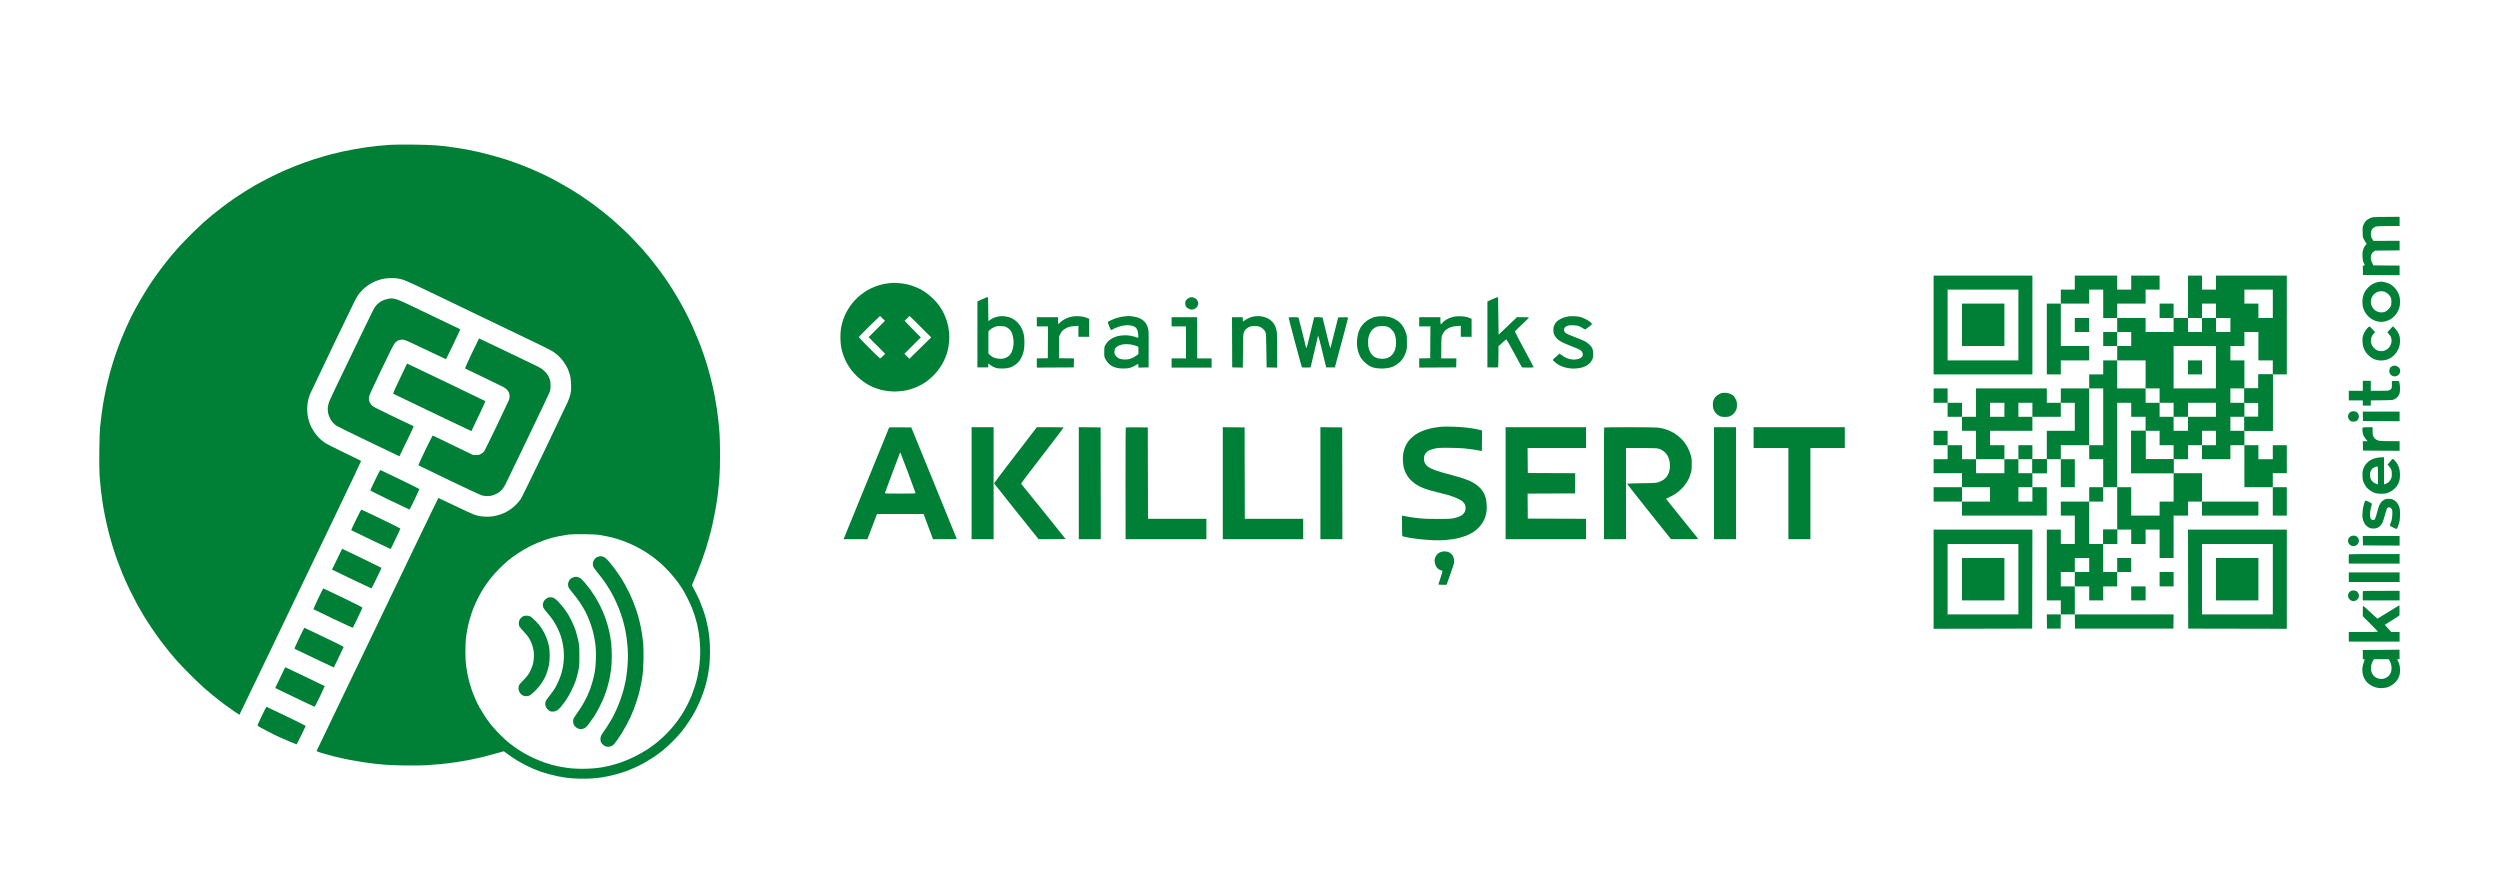 <svg version="1.2" xmlns="http://www.w3.org/2000/svg" viewBox="0 0 6250 2216" width="6250" height="2216">
	<title>sonn</title>
	<style>
		.s0 { fill: #008037 } 
	</style>
	<g id="Background">
		<path id="Path 0" class="s0" d="m654.2 1790.3c-10.4 21.7-11 23.3-9.4 24.7 1 0.8 10.5 6.1 21.2 11.7 10.7 5.6 25.1 12.8 32 15.9 6.9 3.1 19.4 8.5 27.7 12 8.4 3.5 15.5 6.4 15.8 6.4 0.3 0 5.5-10.2 11.6-22.7 6.1-12.6 11.1-23.1 11.2-23.5 0.1-0.4-21.7-11.4-48.6-24.3-26.8-12.9-49.1-23.5-49.6-23.5-0.4 0-5.8 10.5-11.9 23.3z"/>
		<path id="Path 1" class="s0" d="m707.1 1680.3c-3.2 6.7-8.8 18.4-12.5 26l-6.6 13.7c26.7 12.9 48.7 23.5 66 31.8 17.3 8.3 32 15.2 32.5 15.2 0.5 0 6.5-11.6 13.3-25.7 6.7-14.2 12.1-25.9 12-26-0.2-0.1-22.3-10.8-49.3-23.8-27-12.9-49.1-23.5-49.3-23.5-0.1 0-2.9 5.5-6.1 12.3z"/>
		<path id="Path 2" fill-rule="evenodd" class="s0" d="m5998.8 1624.2c0.1-0.1 0.2 5.2 0.2 23.8h-3c-1.6 0-3 0.3-3 0.7 0 0.5 0.6 1.7 1.4 2.8 0.8 1.1 2.4 4.9 3.6 8.5 1.5 4.5 2.1 9 2.1 14.5 0.1 4.4-0.5 10-1.1 12.5-0.7 2.5-2.4 6.7-3.8 9.5-1.4 2.7-4.8 7.3-7.6 10.1-2.8 2.8-7.8 6.4-11.1 8.1-3.3 1.7-7.4 3.3-9 3.8-1.6 0.4-5.5 1.1-8.5 1.5-3.1 0.5-8.7 0.4-13-0.1-4.8-0.6-10.1-2.2-14.5-4.3-3.9-1.8-9.4-5.5-12.4-8.2-3.5-3.3-6.4-7.2-8.7-11.9q-3.4-7-4.2-14c-0.5-3.8-0.5-9.7-0.1-13 0.4-3.3 1.9-8.9 3.3-12.5 1.4-3.6 2.6-6.8 2.6-7.3 0-0.4-1.1-0.7-5-0.7v-23l45.7-0.3c25.2-0.1 45.9-0.3 46-0.5zm-66.5 28c-1.5 2.4-3.4 7.2-4.1 10.8-0.8 3.9-1.1 8.5-0.7 11.5 0.3 2.7 1.5 6.8 2.7 9 1.1 2.2 3.3 5.2 4.7 6.8 1.5 1.5 4.9 3.7 7.7 4.9 3.3 1.4 7 2.1 11 2.1 4.3 0 7.4-0.7 11-2.5 2.7-1.4 6.5-4.3 8.3-6.4 1.8-2.1 4-6.2 4.8-8.9 1.2-3.6 1.5-6.9 1.1-12-0.4-4.9-1.5-8.8-3.6-13.3l-3.1-6.2h-37z"/>
		<path id="Path 3" class="s0" d="m748.4 1594.2c-6.5 13.7-12 25.6-12.1 26.4-0.2 0.8 1.5 2.2 4 3.3 2.3 1 24.5 11.6 49.2 23.5 24.8 11.8 45.1 21.5 45.1 21.3 0.1-0.1 5.6-11.6 12.3-25.5 6.7-13.8 12.2-25.6 12.3-26 0.1-0.5-21.8-11.3-48.8-24.2-26.9-12.8-49.2-23.5-49.5-23.6-0.3-0.1-5.9 11-12.5 24.8z"/>
		<path id="Path 4" class="s0" d="m5991 1517.7c-4.1 2.5-16.5 10.1-27.5 16.8l-20 12.3c-27.1-25.2-35.3-32.4-35.8-32.2-0.4 0.2-0.7 6.1-0.7 13.1v12.8c29.5 29.5 38 38.3 38 38.7 0 0.5-16.4 0.8-36.5 0.8h-36.5v24h127v-24h-21l-16-18c28.1-17.4 36.5-23 36.7-23.5 0.2-0.6 0.2-6.5 0.1-13.2l-0.3-12.2z"/>
		<path id="Path 5" class="s0" d="m5907.5 1477.7c-0.5 0.3-0.8 5.7-0.7 12l0.2 11.3h92v-24c-70.3 0-91 0.3-91.5 0.7z"/>
		<path id="Path 6" class="s0" d="m5876.3 1477.9c-1.8 1.2-4 3.4-4.8 5.1-0.8 1.7-1.5 4.5-1.5 6.2 0 1.8 0.9 4.8 2 6.5 1.1 1.8 3 4 4.2 4.8 1.3 0.8 3.9 1.8 5.8 2.1 2.4 0.5 4.7 0.1 7.4-1.2 2.1-1.1 4.7-3 5.6-4.4 0.9-1.4 2-3.8 2.2-5.4 0.3-1.6 0.2-4.3-0.3-6-0.4-1.7-2.2-4.4-3.9-6.1-2.5-2.4-4.2-3.1-8.3-3.3-3.9-0.2-6 0.2-8.5 1.7z"/>
		<path id="Path 7" class="s0" d="m795.2 1496.8c-6.7 14.1-11.9 26-11.5 26.3 0.5 0.4 22.6 11.1 49.3 23.8 26.7 12.8 48.8 22.9 49.2 22.4 0.4-0.4 5.8-11.6 12.2-24.8 6.3-13.2 11.6-24.6 11.8-25.2 0.2-0.8-18.6-10.4-48.5-24.8-26.8-12.9-49-23.5-49.5-23.5-0.4 0-6.2 11.6-13 25.8z"/>
		<path id="Path 8" class="s0" d="m5328 1483.5v17.5h36v-35h-36z"/>
		<path id="Path 9" class="s0" d="m5872 1443v12h127v-24h-127z"/>
		<path id="Path 10" class="s0" d="m5399 1448v18h35v-36h-35z"/>
		<path id="Path 11" class="s0" d="m5872.5 1385.7c-0.5 0.3-0.8 5.7-0.7 12l0.2 11.3h127v-23.9c-97.4-0.1-126 0.2-126.5 0.6z"/>
		<path id="Path 12" class="s0" d="m3606 1378.9c-1.9 0.4-5.3 1.6-7.4 2.7-2.2 1-5.2 3.5-6.8 5.4-1.6 1.9-3.6 5.7-4.4 8.5-1.2 4-1.3 6.2-0.4 11 0.6 3.3 2.2 7.9 3.5 10.2 1.5 2.5 4.3 5.3 6.8 6.8 2.3 1.3 4.9 2.5 5.7 2.5 0.8 0 2.1 0.4 2.7 0.8 1 0.5-0.1 4.9-4.2 17.2-3 9.1-5.5 16.8-5.5 17.2 0 0.5 4.6 0.8 10.3 0.8h10.2c13.7-38.4 18.1-51.6 18.6-54.3 0.6-2.9 0.5-6.6-0.1-9.7-0.6-2.8-1.6-6.2-2.4-7.8-0.8-1.5-2.7-3.9-4.3-5.3-1.5-1.5-4.1-3.4-5.8-4.2-1.7-0.8-5.3-1.8-8-2-2.8-0.3-6.6-0.2-8.5 0.2z"/>
		<path id="Path 13" class="s0" d="m842.6 1398.1l-12.6 25.9c10.5 5.2 32.4 15.8 55.5 26.8 23.1 11.1 42.5 20.2 43 20.2 0.5 0 6.5-11.4 13.2-25.5 6.8-14 12.2-25.7 12-25.9-0.1-0.3-20.9-10.5-46.2-22.7-25.3-12.1-47.4-22.7-49.1-23.5l-3.2-1.3z"/>
		<path id="Path 14" class="s0" d="m5907.2 1351.8l0.3 11.7 91.5 0.5v-24h-92.1z"/>
		<path id="Path 15" class="s0" d="m5876.3 1341c-1.8 1.1-4 3.3-4.8 5-0.8 1.7-1.5 4.3-1.5 6 0 1.7 0.7 4.3 1.5 6 0.8 1.7 3 4 4.7 5.2 2 1.2 4.9 2.1 7.3 2.1 2.2 0 5.4-0.8 7.2-1.9 1.8-1 4-3.2 4.9-4.9 1-1.7 1.7-4.6 1.7-6.5 0-1.9-0.7-4.8-1.7-6.5-0.9-1.7-3-3.8-4.6-4.8-1.7-0.9-4.9-1.7-7.3-1.7-2.4 0-5.5 0.8-7.5 2z"/>
		<path id="Path 16" fill-rule="evenodd" class="s0" d="m5470 1324h247v248l-246.5-0.5zm35 212h177v-176h-177z"/>
		<path id="Path 17" class="s0" d="m5540 1448v53h106v-106h-106z"/>
		<path id="Path 18" fill-rule="evenodd" class="s0" d="m4834 1324h247l-0.5 247.5-246.5 0.5zm35 212h177v-176h-177z"/>
		<path id="Path 19" class="s0" d="m4905 1448v53h106v-106h-106z"/>
		<path id="Path 20" class="s0" d="m889.9 1299.5c-6.8 14-12.2 25.7-11.9 25.9 0.3 0.3 22.5 11.1 49.5 24 27 13 49.1 23.5 49.2 23.3 0.1-0.1 5.6-11.4 12.2-25.2 6.7-13.8 12.1-25.5 12.1-26 0-0.5-21.7-11.5-48.2-24.2-26.6-12.8-48.8-23.3-49.4-23.3-0.6 0-6.7 11.5-13.5 25.5z"/>
		<path id="Path 21" class="s0" d="m5960.3 1249.5c-3.2 1.7-6.3 4.3-8.1 6.8-1.6 2.3-3.7 6-4.6 8.2-0.9 2.2-3.2 9.8-5 17-1.8 7.2-4 14.2-5 15.8-1.2 2.1-2.3 2.7-5.1 2.7-2.9 0-3.9-0.6-5.5-3.3-1.5-2.4-2-5-2-10.7 0-4.5 0.8-10.7 2.1-15.5 1.2-4.4 2.3-8.9 2.6-10 0.4-1.7-0.8-2.6-7.4-5.8-4.5-2.2-8.4-3.4-9-3-0.7 0.4-2.4 4.8-3.8 9.8-1.9 6.4-2.9 12.3-3.3 20.5-0.5 10.3-0.3 12.2 1.9 19 1.8 5.5 3.5 8.7 6.9 12.3 2.8 3 6.2 5.5 9 6.5 2.5 0.9 6.7 1.6 9.5 1.6 2.7 0 7-0.7 9.5-1.6 2.5-0.9 6-3.4 7.9-5.5 1.9-2.1 4.5-6.1 5.7-8.8 1.3-2.8 3.9-11.1 5.9-18.5 2-7.4 4.2-14.5 5-15.8 0.8-1.2 2.5-2.5 3.7-2.8 1.3-0.3 3.3-0.1 4.5 0.5 1.3 0.6 3 2.6 3.9 4.3 1.4 2.7 1.6 5.3 1.2 13.8-0.4 7.7-1.2 12.4-3.1 17.5-1.3 3.8-2.7 7.7-3.1 8.5-0.5 1.1 1.6 2.6 8.1 5.8 4.9 2.4 9.1 3.9 9.4 3.5 0.3-0.4 1.8-3.7 3.2-7.3 1.4-3.6 3-9.2 3.6-12.5 0.6-3.3 1.1-11.2 1.1-17.5 0.1-7.3-0.5-13.3-1.4-16.5-0.8-2.8-3-7.2-4.8-10-1.9-2.9-5.3-6.2-8.2-8-4.2-2.5-6.2-3.1-12.5-3.3-6.6-0.3-8.3 0-12.8 2.3z"/>
		<path id="Path 22" class="s0" d="m937.9 1199.8c-6.6 13.6-12.1 25.3-12.2 26-0.1 0.7 19.1 10.5 48.6 24.7 26.8 12.9 49 23.5 49.5 23.5 0.4-0.1 6.1-11.4 12.7-25.2 6.6-13.8 12-25.5 12-26 0-0.5-21.8-11.4-48.5-24.3-26.7-12.9-48.9-23.5-49.3-23.5-0.4 0-6.2 11.1-12.8 24.8z"/>
		<path id="Path 23" fill-rule="evenodd" class="s0" d="m5960 1143v68l2.3-0.6c1.2-0.3 4.2-1.8 6.6-3.2 3-1.8 5.4-4.5 7.5-8.2 2.8-5 3.1-6.3 3.1-14 0-7-0.4-9.3-2.4-13-1.3-2.5-3.6-5.8-8.1-10.5l6-7.3c3.3-3.9 6.4-7.2 7-7.2 0.6 0 3.1 2.4 5.6 5.2 2.6 2.9 5.7 7.3 6.9 9.8 1.3 2.5 3 7.2 3.9 10.5 0.9 3.3 1.6 10 1.6 15 0 6.2-0.6 11.1-2 15.7-1.3 4.5-3.6 9-6.8 13-2.7 3.6-7.3 8-10.7 10.3-3.3 2.2-8.7 4.9-12 6-4.5 1.5-8.6 2-16 1.9-7.2-0.1-11.5-0.7-15.5-2.1-3-1.1-8.2-3.7-11.4-5.9-3.3-2.1-7.4-5.7-9.2-7.9-1.8-2.2-4.7-7.2-6.5-11-2.8-6.1-3.3-8.3-3.7-17-0.4-7.5 0-11.5 1.2-16 1-3.3 3.2-8.2 4.9-10.9 1.8-2.7 5.2-6.7 7.7-8.8 2.5-2.2 7-5.1 10-6.5 3-1.4 8.6-3.2 12.5-3.9 3.9-0.6 9.4-1.3 17.5-1.4zm-28.9 28.3c-1.3 1.2-3.2 4-4.2 6.2-1.1 2.4-1.9 6.3-1.9 9.8 0 3.1 0.7 7.4 1.6 9.4 0.8 2.1 2.7 5.1 4.2 6.6 1.5 1.6 4.3 3.7 6.2 4.7 1.9 0.9 4.5 2 5.7 2.4l2.3 0.6c0-43.3-0.1-45-1.8-45-0.9 0.1-3.5 0.7-5.7 1.5-2.2 0.8-5.1 2.5-6.4 3.8z"/>
		<path id="Path 24" class="s0" d="m5906.3 1069.8c-0.3 0.9-0.4 4.6-0.1 8.2 0.3 3.6 1.5 8.5 2.6 11 1.2 2.5 3.9 6.6 6.2 9.3l4 4.7h-12l0.5 23.5 91.5 0.5v-24c-40.4 0-48.8-0.4-52-1.3-2.5-0.7-6-2.3-7.8-3.5-1.7-1.2-4.2-4.1-5.5-6.4-1.8-3.6-2.2-5.9-2.2-14v-9.8c-23.1 0-24.6 0.2-25.2 1.8z"/>
		<path id="Path 25" class="s0" d="m4384 1094v26h87v228h55v-228h86v-52h-228z"/>
		<path id="Path 26" class="s0" d="m4285 1208v140h55v-280h-55z"/>
		<path id="Path 27" class="s0" d="m4010.5 1068.7c-0.5 0.3-0.8 63.3-0.7 140l0.2 139.3h55v-228c60.6 0 75.9 0.4 79.3 1.1 2.8 0.6 7 2.1 9.2 3.2 2.2 1.1 6.2 4.1 8.9 6.6 2.9 2.7 6.1 7.1 7.7 10.6 1.6 3.3 3.4 9.2 4 13 0.6 3.8 0.9 10.2 0.6 14-0.3 3.8-1.3 9.2-2.1 12-0.8 2.7-3 7.2-4.8 9.9-1.8 2.7-5.5 6.5-8.3 8.5-2.7 1.9-8.1 4.7-12 6.1-6.9 2.4-7.7 2.5-43.3 3-19.9 0.3-36.3 0.9-36.5 1.4-0.1 0.5 24.6 31.8 54.8 69.7l55 68.8c67.5 0.2 68.9 0.1 67.4-1.6-0.9-1-14.8-18.2-30.9-38.3-16.2-20.1-33.8-42-39.2-48.8l-9.8-12.2c12.8-5.9 20.1-10.1 24.5-13 4.4-3 11.1-8.6 14.9-12.5 3.7-3.8 8.8-9.9 11.1-13.5 2.4-3.6 5.5-9.1 6.9-12.3 1.4-3.1 3.6-9.2 4.8-13.5 1.9-6.5 2.3-10 2.2-22.2-0.1-12.8-0.4-15.5-2.8-23.5-1.5-5-4.7-12.8-7.2-17.5-2.4-4.7-6.8-11.4-9.7-15-2.9-3.6-8.4-9.1-12.3-12.3-3.8-3.2-9.8-7.5-13.4-9.6-3.6-2.1-9.4-5-13-6.4-3.6-1.4-9.2-3.3-12.5-4.1-3.3-0.9-9.6-2.1-14-2.6-4.5-0.6-35-1-70.6-1-34.4 0-62.9 0.3-63.4 0.7z"/>
		<path id="Path 28" class="s0" d="m3764 1208v140h201v-51l-145.5-0.5-0.5-62.5 118.5-0.5 0.5-50.5-118.5-0.5-0.5-62.5h146v-52h-201z"/>
		<path id="Path 29" class="s0" d="m3301 1208v140h55l-0.5-279.5-54.5-0.5z"/>
		<path id="Path 30" class="s0" d="m3057 1208v140h201v-51h-146l-0.5-228.5-54.5-0.5z"/>
		<path id="Path 31" class="s0" d="m2814.5 1068.7c-0.5 0.3-0.8 63.3-0.7 140l0.2 139.3h202v-51h-146l-0.5-228.5c-42-0.4-54.5-0.2-55 0.2z"/>
		<path id="Path 32" class="s0" d="m2697 1208v140h55l-0.5-279.5-54.5-0.5z"/>
		<path id="Path 33" class="s0" d="m2568.1 1099.3c-13.2 17.1-37.3 48.5-53.5 69.7-16.3 21.2-29.5 39-29.4 39.5 0.2 0.6 25.3 32.2 55.8 70.3l55.5 69.2c52.3 0 67.5-0.2 67.5-0.5 0-0.3-24.6-31-54.6-68.2-30.1-37.3-55.3-68.5-56.1-69.3-1.2-1.3 5.6-10.5 52.2-70.7 29.4-38.1 53.5-69.8 53.5-70.3 0-0.6-11.8-1-33.5-1h-33.4z"/>
		<path id="Path 34" class="s0" d="m2429 1208v140h55v-280h-55z"/>
		<path id="Path 35" fill-rule="evenodd" class="s0" d="m2278.2 1068.5l56.4 138c31 75.9 56.6 138.8 56.9 139.8 0.5 1.6-1.4 1.7-59 1.7l-8.9-23.7c-4.9-13.1-10.2-27.3-14.6-39.3h-116.5l-24 63.1-59.5-0.1 1.9-4.8c1-2.6 17.1-41.8 35.6-87.2 18.5-45.4 43.2-105.7 54.7-134 11.6-28.3 21.3-52.1 21.5-52.8 0.4-1 6.5-1.2 55.5-0.7zm-47.4 114c-9.9 26.4-18.2 48.8-18.4 49.7-0.4 1.7 2 1.8 38.1 1.8 25 0 38.5-0.4 38.5-1 0-0.5-8.4-23.4-18.6-50.8-10.3-27.3-18.9-50.1-19.3-50.5-0.3-0.4-1 0-1.4 1-0.5 1-9 23.4-18.9 49.8z"/>
		<path id="Path 36" class="s0" d="m3605 1066.7c-3 0.3-10.4 1.2-16.5 2-6 0.8-15.9 3-22 5-6.1 1.9-13.7 4.9-17 6.6-3.3 1.6-8.5 4.7-11.5 6.7-3 2.1-7.9 6.2-10.9 9.1-3 3-6.8 7.6-8.6 10.4-1.8 2.7-4.4 7.7-5.8 11-1.4 3.3-3.3 9.8-4.3 14.5-1.3 6.5-1.5 11.2-1.1 20 0.3 6.3 1.3 14.2 2.2 17.5 0.8 3.3 3.3 9.6 5.4 14 2.3 4.7 6.4 10.7 9.8 14.4 3.2 3.5 8.5 8.3 11.8 10.6 3.3 2.4 9.2 5.8 13 7.8 3.8 1.9 11.7 5.1 17.5 7.1 5.8 1.9 18.2 5.3 27.5 7.5 9.3 2.2 21.6 5.4 27.2 7 5.7 1.7 14.2 4.8 19 6.9 4.9 2 11 5.3 13.8 7.3 3 2.2 5.9 5.3 7.2 8q2.3 4.4 2.3 9.9c0 3.8-0.7 6.8-2.2 9.9-1.3 2.4-3.9 5.6-5.8 7.2-1.9 1.6-6.7 4-10.5 5.3-3.8 1.3-10.4 3-14.5 3.7-5.4 1-16 1.4-37.5 1.3-20.4 0-35-0.6-45.5-1.7-8.5-0.9-20.7-2.6-27-3.7-6.3-1.1-12.5-2.2-13.8-2.5l-2.2-0.5c0 39.5 0.3 51.2 0.7 51.5 0.5 0.2 6.2 1.5 12.8 2.9 6.6 1.4 20.3 3.4 30.5 4.5 10.2 1.1 25.9 2.3 35 2.7 10.2 0.4 21.5 0.2 29.5-0.5 7.2-0.7 16.8-1.8 21.5-2.6 4.7-0.8 13-2.8 18.5-4.4 5.5-1.6 13.2-4.4 17-6.1 3.8-1.7 9.9-5.1 13.5-7.5 3.6-2.4 8.9-6.7 11.9-9.7 3-2.9 7.5-8.5 10-12.3 2.4-3.8 5.5-9.9 6.7-13.5 1.2-3.6 2.8-9.7 3.5-13.5 0.7-4.3 1-11.3 0.6-18-0.3-6.1-1.3-13.7-2.2-17-0.9-3.3-2.9-8.7-4.5-12-1.7-3.3-5.3-8.7-8.2-11.9-2.9-3.2-8-7.8-11.3-10.1-3.3-2.4-9.2-5.8-13-7.8-3.8-1.9-12.4-5.3-19-7.5-6.6-2.3-18.3-5.7-26-7.7-7.7-2-21-5.7-29.5-8.1-8.5-2.5-19.6-6.5-24.5-8.8-6.4-3.1-10.1-5.6-12.8-8.7-2.1-2.4-4.3-6.2-4.8-8.4-0.6-2.2-0.9-6.7-0.8-10.1 0.3-4.5 1.1-7.1 3.1-10.2 1.6-2.3 4.7-5.4 7-7 2.5-1.5 8.6-3.8 14.3-5.2 9.4-2.4 11.5-2.5 36.5-2.5 14.6 0.1 32.1 0.7 39 1.4 6.9 0.7 16.9 1.9 22.2 2.7 5.4 0.8 11.9 1.9 14.5 2.4 2.7 0.6 5.6 1.3 6.5 1.5 1.7 0.5 1.8-1.2 1.8-25.5v-26c-5.8-1.5-10.9-2.6-15-3.5-4.1-0.9-14.9-2.5-24-3.6-9.2-1.1-25.1-2.1-36-2.3-10.7-0.2-22-0.2-25 0.1z"/>
		<path id="Path 37" class="s0" d="m5907.2 1040.8l0.3 11.7 91.5 0.5v-24h-92.1z"/>
		<path id="Path 38" class="s0" d="m5876.3 1030c-1.8 1.1-4 3.3-4.8 5-0.8 1.7-1.5 4.5-1.5 6.3 0 1.7 0.9 4.7 2 6.5 1.1 1.7 3 3.9 4.2 4.7 1.3 0.9 4.3 1.6 6.8 1.7 2.5 0.1 6-0.6 7.7-1.5 1.8-1 4-3.2 4.9-5 0.9-1.7 1.7-4.8 1.7-6.7 0-1.9-0.7-4.8-1.7-6.5-0.9-1.7-3-3.8-4.6-4.8-1.7-0.9-4.9-1.7-7.3-1.7-2.4 0-5.5 0.8-7.5 2z"/>
		<path id="Path 39" class="s0" d="m4298 985.3c-3.6 1.8-7.8 4.9-9.7 7.2-1.8 2.2-4.1 6.3-5 9-1.1 3.5-1.4 7.2-1.1 12.5 0.3 5.4 1.2 8.9 3 12.5 1.5 2.8 4.1 6.4 6 8.2 1.8 1.8 5.5 4.2 8.3 5.5 3.9 1.7 6.8 2.2 13 2.2 5.9 0 9.2-0.5 12.5-2 2.5-1.1 6.2-3.6 8.3-5.5 2.1-1.9 5.1-5.9 6.5-8.9 2.1-4.5 2.6-7 2.6-13.5 0-7-0.4-8.9-3.2-14.7-1.9-4-4.5-7.8-6.5-9.3-1.7-1.3-5.6-3.4-8.5-4.5-3.5-1.3-7.6-2-12.5-2-6.2 0-8.2 0.5-13.7 3.3z"/>
		<path id="Path 40" class="s0" d="m5907 964.5v12.5h-35v24h35v13h20v-13c54.4-0.5 54.6-0.5 59.5-3.1 2.8-1.4 6.5-4.4 8.3-6.7 1.7-2.3 3.7-6.1 4.3-8.4 0.6-2.4 1-7.9 1-12.3-0.1-4.4-0.7-10.2-1.4-13l-1.3-5h-17.7c0.3 12.9-0.2 17-0.9 18.5-0.8 1.4-2.9 3.3-4.8 4.2-3 1.6-6.5 1.8-25.3 1.8h-21.7v-25h-20z"/>
		<path id="Path 41" class="s0" d="m5980 915.8c-1.9 0.9-4 2.6-4.8 3.7-0.7 1.1-1.5 4-1.8 6.5-0.4 3.3 0 5.4 1.4 8 1.1 1.9 3.5 4.3 5.3 5.3 1.9 0.9 5 1.7 6.9 1.7 1.9 0 5-0.9 6.8-2 1.7-1.1 4-3.2 4.9-4.7 1-1.6 1.7-4.7 1.8-7 0-2.7-0.7-5.2-2.1-7-1.1-1.5-3.6-3.6-5.5-4.5-1.9-1-4.8-1.8-6.4-1.8-1.6 0-4.6 0.8-6.5 1.8z"/>
		<path id="Path 42" class="s0" d="m1015.8 912.8c-0.9 2-8.9 18.8-17.8 37.2-8.8 18.4-15.7 33.8-15.3 34.1 0.4 0.3 14.3 7 30.8 14.9 16.5 7.9 60.4 28.9 97.5 46.7 37.1 17.8 67.5 32.2 67.5 32.1 0.1-0.2 8.1-17 17.8-37.3 9.8-20.3 17.4-37.3 17-37.7-0.5-0.3-44.5-21.6-97.8-47.2-53.3-25.6-97.3-46.6-97.6-46.6-0.3 0-1.3 1.7-2.1 3.8z"/>
		<path id="Path 43" class="s0" d="m1179.5 883.3c-9.7 20.4-17.3 37.5-16.8 37.9 0.4 0.3 23.1 11.3 50.3 24.2 45 21.5 49.9 24.1 54 28.4 2.5 2.6 5.1 6.5 5.7 8.7 0.7 2.2 1.3 6 1.3 8.5 0 2.5-0.6 6.3-1.4 8.5-0.8 2.2-14.5 31.2-30.5 64.5-16 33.3-30.2 62.1-31.5 64-1.2 1.9-4.7 4.8-7.7 6.5-4.7 2.6-6.4 3-12.9 2.9h-7.5c-77.5-37.6-100.3-48.6-100.8-48.7-0.4-0.1-8.7 16.5-18.6 36.8-9.8 20.3-17.5 37.3-17.2 37.7 0.3 0.4 34.8 17.1 76.6 37.2 41.8 20 78.7 37.2 82 38.1 3.5 1 9.4 1.7 14 1.7 5.6 0 10-0.6 14.5-2.2 3.6-1.2 9.4-4 12.9-6.3 3.5-2.3 8.1-6.2 10.1-8.7 2.1-2.5 5.9-8.8 8.5-14 2.6-5.2 27.5-56.7 55.3-114.5 27.8-57.7 51.8-108.4 53.5-112.5 2.7-6.6 3.1-8.7 3.1-17.5 0.1-7.2-0.4-11.5-1.8-15.5-1-3-3.1-7.7-4.6-10.5-1.6-2.7-5.8-7.8-9.4-11.2-5.3-5.1-9.2-7.6-20.3-12.9-7.6-3.6-42.7-20.5-78-37.5-35.4-17-64.5-30.9-64.7-30.9-0.2 0-8.3 16.8-18.1 37.3z"/>
		<path id="Path 44" class="s0" d="m5921.1 817.8c-1.3 0.9-4.4 4.4-6.8 7.7-2.8 3.8-5.2 8.6-6.5 13-1.7 5.6-2 8.8-1.6 16 0.3 5.7 1.3 11.2 2.7 15 1.2 3.3 3.9 8.5 6 11.5 2 3 6.4 7.7 9.7 10.3 3.2 2.6 8.4 5.7 11.4 6.8 3 1.2 8.2 2.5 11.5 2.9 3.3 0.4 8.9 0.3 12.5-0.2 3.6-0.5 9.2-2.2 12.5-3.8 3.3-1.5 8.2-4.8 10.9-7.2 2.7-2.4 6.7-7 8.8-10.3 2.2-3.3 4.8-8.9 5.9-12.5 1.3-4.3 2-9.4 2-15 0-6.3-0.5-10-2.2-14.5-1.2-3.3-3.4-7.8-5-10-1.5-2.2-4.4-5.8-6.6-7.9l-3.8-4-14.2 14.9c6.3 7.1 8.8 10.9 9.4 13.1 0.7 2.1 1.3 5.8 1.3 8.2 0 2.3-0.9 6.6-2 9.5-1.1 2.9-3.6 6.8-5.7 8.9-2.1 2-5.8 4.6-8.3 5.7-2.8 1.3-6.6 2.1-10 2.1q-5.5 0-10.5-2.3c-2.8-1.3-6.7-4.3-8.8-6.8-2.1-2.4-4.5-6.6-5.4-9.4-1-3.2-1.4-6.8-1.1-10 0.3-2.7 1.5-6.8 2.6-9 1.1-2.2 3.4-5.3 5.1-7l3-3c-10.4-11.3-13.6-14.5-13.9-14.5-0.3 0.1-1.6 0.9-2.9 1.8z"/>
		<path id="Path 45" class="s0" d="m5187 812.5v17.5h36v-35h-36z"/>
		<path id="Path 46" class="s0" d="m3221.6 793.8c-0.2 0.4 7 28.4 16 62.2 9.1 33.8 16.8 61.8 17.2 62.3 0.4 0.4 5.4 0.6 11.2 0.5l10.5-0.3c13.5-57.3 17.7-75.1 18-76.5 0.4-1.5 0.9-2.1 1.4-1.5 0.5 0.6 3.9 13.6 7.7 29 3.7 15.4 7.9 32.7 9.3 38.5l2.6 10.5h21.7c25.4-93.8 32.7-122 32.8-123.2 0-2.3-0.1-2.3-12.2-2l-12.3 0.2c-14 56.6-18.4 73.9-18.9 75l-0.8 2c-1.4-3.1-5.6-20.2-10.4-40-4.7-19.8-8.8-36.3-9-36.7-0.2-0.5-5-0.8-10.6-0.8h-10.3c-6 24.4-10.2 41.7-13.1 54.3-3 12.5-5.8 22.7-6.4 22.7-0.6 0-1-0.7-1-1.5 0-0.8-4.1-17.4-9-36.7-5-19.4-9.3-36.1-9.5-37-0.4-1.6-1.9-1.8-12.5-1.8-6.5 0-12.1 0.3-12.4 0.8z"/>
		<path id="Path 47" class="s0" d="m2929 804.5v11.5h36v80h-36v23h100v-23h-36v-103h-64z"/>
		<path id="Path 48" class="s0" d="m3921.5 790.9c-2.8 0.5-7.3 1.5-10 2.3-2.8 0.9-7 2.5-9.5 3.8-2.5 1.2-6.4 3.8-8.8 5.6-2.6 2.1-5.2 5.6-6.9 9.2-2.3 4.6-2.8 7.1-2.8 13.2 0 6.1 0.5 8.6 2.7 13 1.4 3 4.6 7.3 7 9.5 2.5 2.2 7.6 5.7 11.4 7.7 3.8 2 12.7 5.9 19.9 8.6 7.2 2.8 15.7 6.2 19 7.7 3.3 1.5 7.1 3.6 8.5 4.7 1.4 1.1 3 2.9 3.7 4.1 0.7 1.2 1.2 3.9 1.3 6 0 2.7-0.7 4.5-2.7 6.6-1.6 1.6-5.1 3.5-8.3 4.5-3 0.9-8 1.6-11 1.6-3 0-8.1-0.7-11.2-1.5-3.2-0.8-7.7-2.5-10-3.6-2.4-1.2-6.7-3.9-9.5-6l-5.3-3.9c-13.2 11.2-17 15.1-17 15.8 0 0.6 2.6 3.3 5.8 5.8 3.1 2.6 7.7 5.8 10.2 7.2 2.5 1.5 7.4 3.6 11 4.8 3.6 1.2 10.6 2.7 15.5 3.3 6.2 0.7 11.8 0.8 18 0.1 4.9-0.6 11.3-1.8 14-2.6 2.8-0.9 7.3-2.9 10-4.4 2.8-1.5 6.9-5 9.3-7.6 2.3-2.7 4.9-6.9 5.7-9.4 0.9-2.5 1.5-7.9 1.5-12 0-4.4-0.7-9.6-1.7-12.5-1.1-3.5-3.4-6.7-7.2-10.5-3.1-3.1-8.3-7-11.6-8.7-3.3-1.8-13.9-6.2-23.5-9.8-9.6-3.6-19.4-7.7-21.8-9-2.3-1.4-4.9-3.5-5.7-4.7-0.8-1.3-1.5-3.6-1.5-5.3-0.1-1.6 0.8-4.2 2-5.7 1.3-1.8 3.9-3.4 7.3-4.4 3.9-1.3 7.6-1.6 14.7-1.2 7.6 0.4 10.7 1 15.5 3.2 3.3 1.5 7.5 3.8 9.3 5.2 1.7 1.3 3.8 2.2 4.5 2 0.6-0.2 4.7-3.1 9-6.5 4.2-3.3 7.7-6.6 7.7-7.1 0-0.5-1.7-2.6-3.7-4.5-2.1-1.9-7.4-5.3-11.8-7.5-4.4-2.2-10.5-4.7-13.5-5.5-3-0.8-9.8-1.7-15-1.9-5.2-0.3-11.7-0.1-14.5 0.3z"/>
		<path id="Path 49" class="s0" d="m3636.5 791.4c-3.8 0.8-9.5 2.4-12.5 3.6-3 1.2-7.9 3.8-10.9 5.8-3 2.1-6.5 5.2-7.8 7-1.3 1.7-2.7 3-3.3 2.7-0.6-0.3-1-4.3-1-9v-8.5h-53v23h28l-0.5 79.5-27.5 0.5v23l92.5-0.5 0.5-22.5h-38c0-38 0.5-51.1 1-53.7 0.6-2.7 2.5-7.2 4.3-10.2 2-3.4 5.1-6.7 8.2-8.8 2.8-1.9 7.5-4.3 10.5-5.4 3.3-1.3 9.4-2.4 15.3-2.7l9.7-0.7v27.5h27v-45c-5.8-2.5-9.8-3.9-12.5-4.6-2.7-0.7-9.1-1.6-14-1.8-5.6-0.3-11.7 0-16 0.8z"/>
		<path id="Path 50" fill-rule="evenodd" class="s0" d="m3459.5 790.7c4.9 0.3 11.5 1.1 14.5 1.9 3 0.8 8.9 3.1 13 5.1 4.7 2.3 9.6 5.8 13.1 9.3 3 3 7.2 8.4 9.1 12 2 3.6 4.7 9.9 6 14 2 6.6 2.3 9.5 2.2 23.5 0 14.6-0.2 16.7-2.7 24-1.4 4.4-4.3 10.7-6.5 14-2.1 3.3-5.6 7.8-7.8 9.9-2.1 2.1-6.6 5.6-9.9 7.8-3.3 2.1-8.7 4.7-12 5.8-3.3 1.1-10.1 2.4-15 2.9-5.6 0.6-12.2 0.6-17.5 0-4.7-0.5-10.3-1.4-12.5-2-2.2-0.6-6.7-2.5-10-4.2-3.3-1.8-9.2-6.3-13.1-10.2-5.1-5.1-8-9.1-10.7-14.5-2-4.1-4.3-10.4-5.1-14-0.8-3.6-1.7-9.9-2.1-14-0.3-4.1-0.1-11.3 0.5-16 0.6-4.7 2-11.4 3.1-15 1.1-3.6 3.5-9 5.2-12 1.7-3 5.9-8.2 9.2-11.5 3.5-3.5 8.9-7.5 13-9.6 3.8-2 8.6-4.2 10.5-4.8 1.9-0.6 6.4-1.5 10-2 3.6-0.5 10.6-0.7 15.5-0.4zm-28 32.7c-2.3 2.3-5.3 6.6-6.7 9.6-1.4 3-3.2 8.4-3.9 12-0.7 3.8-1 10-0.7 15 0.3 4.7 1.4 11 2.5 14 1.1 3 3.4 7.6 5.1 10.2 1.8 2.7 5.1 6 7.5 7.5 2.3 1.4 6.5 3.2 9.2 4 2.8 0.7 7.7 1.3 11 1.3 3.3 0 8.3-0.6 11-1.4 2.8-0.8 6.9-2.9 9.3-4.5 2.3-1.7 5.5-5 7-7.4 1.6-2.3 3.7-6.2 4.6-8.7 0.9-2.5 2-7.9 2.4-12 0.5-4.1 0.5-10.7 0-14.5-0.4-3.9-1.7-9.7-3-13-1.6-4.3-3.8-7.6-7.7-11.6-3.9-3.8-7.1-6.1-10.6-7.2-3.2-1.1-8-1.7-13.5-1.7-6.2 0.1-10 0.7-14 2.2-3.1 1.3-7.2 3.9-9.5 6.2z"/>
		<path id="Path 51" class="s0" d="m3134 791.2c-3 0.5-8.2 2.1-11.5 3.6-3.3 1.5-7.9 4.2-10.3 5.9-2.3 1.8-4.4 3-4.7 2.5-0.3-0.4-0.5-2.8-0.5-5.5v-4.7h-27l0.5 125.5 26.5 0.5c0.6-81.1 0.6-82.7 2.8-88.3 1.5-4 3.5-6.7 6.5-9.2 2.3-2 6.5-4.3 9.2-5.2 3.6-1.1 7.4-1.5 13.5-1.2 6.8 0.4 9.4 1 13 3.1 2.5 1.4 6 4.2 7.8 6.2 1.7 2 3.7 5.3 4.4 7.3 0.8 2.6 1.4 17.4 1.7 45.3l0.6 41.5 26.5 0.5c0-76.9-0.3-86.9-1.5-92.5-0.9-3.9-2.7-9.4-4-12.3-1.4-2.8-4.6-7.5-7.2-10.3-2.8-2.9-7.3-6.3-10.8-8-3.3-1.6-9.2-3.6-13-4.4-3.8-0.8-9.2-1.4-12-1.4-2.7 0.1-7.5 0.5-10.5 1.1z"/>
		<path id="Path 52" fill-rule="evenodd" class="s0" d="m2819.5 790.1c2.8 0 9.1 0.5 14 1.2 5.5 0.8 11.5 2.5 15.5 4.3 3.6 1.7 8.5 4.8 10.8 7 2.5 2.2 5.7 6.6 7.3 9.9 1.5 3.3 3.3 8.9 3.9 12.5 0.7 4.1 1 22.5 0.5 93.5l-25.5 0.5v-4.5c0-2.5-0.4-4.5-1-4.5-0.6 0-2.2 0.8-3.8 1.9-1.5 1-5 3-7.7 4.3-2.8 1.4-7.5 3.1-10.5 3.9-3 0.7-10 1.3-15.5 1.2-6 0-12.6-0.7-16.5-1.8-3.6-0.9-8.7-2.9-11.4-4.3-2.6-1.5-6.8-4.8-9.2-7.5-2.4-2.6-5.6-7.3-7.2-10.5-2.5-5.2-2.7-6.7-2.7-17.2 0-9.9 0.3-12.2 2.2-16.3 1.3-2.6 4.5-7.1 7.2-10 2.9-3.1 7.4-6.5 11.2-8.4 3.5-1.8 9.1-3.9 12.4-4.8 3.3-0.9 10.3-1.9 15.5-2.2 7-0.4 11.8-0.1 18 1.2 4.7 0.9 10.6 2.5 13.3 3.6 3.6 1.5 4.8 1.6 5.3 0.6 0.4-0.6 0.3-4.3-0.1-8.2-0.4-3.9-1.5-8.8-2.4-10.9-0.9-2.2-2.8-5-4.4-6.3-1.5-1.2-5.1-3-8-3.8-2.8-0.8-8.2-1.5-12-1.5-3.7 0-10 0.7-14 1.6-3.9 1-10.1 2.9-13.7 4.4-3.6 1.4-7.6 3.4-9 4.3-1.4 1-3.2 1.7-4 1.7-1 0-2.7-3.3-4.9-9.3-1.9-5-3.6-9.7-3.8-10.2-0.2-0.5 3.1-2.6 7.4-4.6 4.3-2 11-4.7 14.8-5.9 3.8-1.2 10.6-2.8 15-3.5 4.4-0.7 10.2-1.3 13-1.4zm-24.4 74.9c-2.4 1.4-5.3 3.6-6.3 5-1.1 1.4-2.2 4.5-2.5 7-0.3 2.5-0.3 5.7 0.1 7.2 0.3 1.6 2.1 4.5 3.8 6.5 1.8 2 5.1 4.4 7.3 5.4 2.2 1 6.9 2.2 10.5 2.5 3.9 0.4 9.1 0.2 13-0.5 3.6-0.7 9-2.6 12-4.2 3-1.6 7.2-4.2 9.2-5.9l3.8-3v-18c-5.4-2.3-9.6-3.7-12.8-4.5-3.1-0.9-9.5-1.8-14.2-2-4.9-0.3-10.8 0.1-14 0.8-3 0.7-7.5 2.4-9.9 3.7z"/>
		<path id="Path 53" class="s0" d="m2680.5 791.4c-3.8 0.7-9.5 2.4-12.5 3.6-3 1.3-7.8 3.8-10.5 5.5-2.8 1.7-6.2 4.6-7.8 6.3-1.5 1.8-3.1 3.2-3.7 3.2-0.6 0-1-3.5-1-8.5v-8.5h-53v23h28l-0.5 79.5-27.5 0.5v23l92.5-0.5 0.5-22.5-37.5-0.5v-54c5.8-12 7.7-14.4 11.8-17.4 2.8-2.1 7.9-4.8 11.2-6.1 3.8-1.4 9.6-2.4 15.8-2.8l9.7-0.7v27.5h27v-45c-6.6-2.9-10.9-4.2-13.8-4.9-2.8-0.6-8.9-1.3-13.4-1.6-4.9-0.3-11.2 0.1-15.3 0.9z"/>
		<path id="Path 54" class="s0" d="m966 748.1c-4.1 1.1-9.7 3.2-12.5 4.7-2.7 1.5-7.5 5.2-10.6 8.2-4.4 4.3-7 8.2-12.1 18.5-3.6 7.1-14.9 30.3-25.1 51.5-10.2 21.2-32.3 67.1-49.2 102-16.9 34.9-32 66.9-33.5 71-1.5 4.1-3.1 10.6-3.5 14.5-0.4 4.8-0.2 9.2 0.8 14 0.8 3.8 2.8 9.7 4.5 13 1.6 3.3 4.9 8.2 7.3 10.9 2.4 2.7 6.4 6.3 8.9 8 2.5 1.6 38.9 19.5 81 39.7l76.5 36.7c7.8-15.8 15.7-32.3 22.7-46.8 7-14.6 12.8-27.1 12.8-27.8 0-0.6-1.1-1.5-2.4-2-1.3-0.4-23.9-11-50.2-23.7-41.9-20.1-48.4-23.6-52.2-27.5-2.7-2.8-4.9-6.4-5.9-9.5-0.9-2.9-1.4-7.1-1.1-10 0.3-4 6.3-17.3 30.8-68.5 25.8-53.7 31.2-64.2 35-68.3 3.1-3.3 6-5.3 9.5-6.4 3.2-1 6.9-1.4 10.5-1.1 4.6 0.4 13.8 4.5 55.8 24.7 27.6 13.2 50.5 24.1 51 24.1 0.4 0 8.7-16.8 18.5-37.3 9.7-20.4 17.6-37.3 17.5-37.4-0.2 0-22.8-10.9-50.3-24.1-27.5-13.2-61.9-29.7-76.5-36.7-16.3-7.8-29.4-13.5-34-14.6-4.1-1.1-9.5-1.9-12-1.9-2.5 0.1-7.9 1-12 2.1z"/>
		<path id="Path 55" class="s0" d="m3730 748.4l-11.5 5.3v164.8c22.6 0.4 26.2 0.2 26.7-0.7 0.4-0.7 0.8-12.8 0.9-26.8l0.1-25.5c14.4-13.2 19-17.1 19.5-17.3 0.4-0.2 9 14.7 18.9 33 10 18.3 18.7 34.3 19.3 35.6 1.1 2.1 1.6 2.2 15.6 2.2 10.9 0 14.5-0.3 14.5-1.2 0-0.7-10.6-20.8-23.5-44.5-12.9-23.8-23.4-43.9-23.3-44.6 0.2-0.8 8.3-8.7 18-17.8 9.7-9 17.5-16.7 17.3-17.1-0.3-0.5-7.1-0.8-15.2-0.8l-14.8-0.1-46 43.8c-0.8-72.2-1.2-93.3-1.3-93.4-0.1-0.2-1-0.3-1.9-0.2-1 0-7 2.4-13.3 5.3z"/>
		<path id="Path 56" class="s0" d="m2971 745.3c-2 1.3-4.5 3.6-5.8 5.3-1.6 2.1-2.2 4.3-2.2 7.9 0.1 3.1 0.8 6.2 1.9 8 1 1.7 3.8 4 6.2 5.2 2.4 1.3 6.1 2.3 8.2 2.3 2 0 5.5-0.9 7.7-2 2.2-1.1 4.9-3.5 6-5.2 1-1.8 2.2-4.9 2.5-6.8 0.4-2.5 0-4.7-1.7-8-1.5-3-3.7-5.3-6.3-6.7-2.5-1.4-5.7-2.3-8.5-2.3-3 0-5.7 0.8-8 2.3z"/>
		<path id="Path 57" fill-rule="evenodd" class="s0" d="m2469.5 742.4c0.6 0.2 1.1 11.4 1.5 60.6l4.3-3.3c2.3-1.8 6.8-4.3 9.9-5.5 3.2-1.2 8.8-2.7 12.6-3.3 5-0.9 8.7-0.9 14.7 0 4.4 0.6 10 1.9 12.5 2.8 2.5 0.9 6.8 3.1 9.5 4.8 2.8 1.8 6.8 5 8.9 7.1 2.2 2.1 5.7 6.6 7.8 9.9 2.1 3.3 4.7 8.7 5.8 12 1.1 3.3 2.5 8.5 3 11.5 0.6 3 1.1 10.9 1.1 17.5 0 7.4-0.6 15.1-1.6 20-0.9 4.4-3.1 11.1-4.9 15-1.8 3.9-5.1 9.3-7.2 12-2.2 2.8-6.7 6.8-10 9-3.2 2.1-8 4.7-10.6 5.7-2.7 1-8.5 2.2-13 2.7-4.6 0.5-11.9 0.6-16.3 0.1-5.9-0.5-9.7-1.6-14.5-4-3.6-1.7-7.7-4.4-12-8.5l-0.5 10h-27v-164.9l12.5-5.7c6.9-3.1 12.9-5.6 13.5-5.5zm9.5 78.8c-0.8 0.7-3 2.6-4.8 4.2l-3.2 3.1v55.5c5.8 5.5 9.3 8 11.5 9 2.2 1.1 6.5 2.4 9.5 3 3 0.6 7.5 1 10 1 2.5 0 6.8-0.6 9.5-1.4 2.8-0.8 7-2.9 9.4-4.8 2.7-2 5.5-5.5 7.3-8.8 1.5-3 3.5-8.6 4.3-12.5 0.8-3.8 1.5-10 1.5-13.7 0-3.8-0.7-9.9-1.5-13.8-0.8-3.8-2.4-8.8-3.5-11-1.1-2.2-3.3-5.5-4.9-7.2-1.6-1.8-5-4.4-7.7-5.8-4-2.1-6.6-2.5-14.4-2.8-8.3-0.2-10.2 0.1-15.5 2.3-3.3 1.4-6.7 3.1-7.5 3.7z"/>
		<path id="Path 58" fill-rule="evenodd" class="s0" d="m2235 707.1c2.5-0.1 9.2 0.4 15 0.9 5.8 0.6 14.6 2 19.5 3.2 4.9 1.2 12.8 3.7 17.5 5.6 4.7 1.9 10.8 4.5 13.5 5.9 2.8 1.4 9.3 5.5 14.5 9.1 5.2 3.6 13.4 10.4 18.1 15.2 4.7 4.7 10.7 11.4 13.3 15 2.7 3.6 6.6 9.6 8.9 13.5 2.2 3.9 5.8 11 7.8 16 2.1 5 4.9 13.7 6.3 19.5 1.4 5.8 3 15.2 3.5 21 0.5 6.1 0.5 14.9 0 21-0.5 5.8-1.4 13-2 16-0.6 3-2 8.6-3.1 12.5-1.1 3.9-3.6 10.6-5.5 15-1.8 4.4-5.2 11.1-7.5 15-2.3 3.9-6.9 10.6-10.3 15-3.4 4.4-9.6 11.2-13.6 15-4.1 3.9-10.6 9.3-14.4 12-3.8 2.8-10.6 6.9-15 9.3-4.4 2.3-11.8 5.7-16.5 7.4-4.7 1.7-11.7 3.9-15.5 4.9-3.8 1-12.8 2.4-20 3-10 1-15.9 1-25.5 0.1-6.9-0.7-16.6-2.3-21.5-3.6-4.9-1.3-12.4-3.8-16.5-5.4-4.1-1.6-10.2-4.5-13.5-6.2-3.3-1.8-9.4-5.6-13.4-8.4-4.1-2.8-11.5-8.9-16.4-13.6-4.9-4.7-11.8-12.3-15.3-17-3.5-4.7-8.6-12.8-11.3-18-2.7-5.2-6.5-14.2-8.5-20-1.9-5.8-4.2-14.8-5-20-0.9-5.4-1.6-15.3-1.6-23 0-7.7 0.7-17.6 1.6-23 0.9-5.2 2.9-13.5 4.6-18.5 1.6-5 4.7-12.6 6.8-17 2.1-4.4 6.5-12 9.8-17 3.3-5 9.1-12.3 12.8-16.4 3.8-4.1 10.3-10.1 14.4-13.4 4.1-3.3 10-7.6 13-9.5 3-1.9 9.6-5.4 14.5-7.8 4.9-2.3 12.6-5.3 17-6.7 4.4-1.4 10.5-3 13.5-3.6 3-0.6 9.1-1.5 13.5-2 4.4-0.5 10-0.9 12.5-1zm-88 135.6c0 0.7 11.7 13 26 27.3 14.3 14.3 26.6 26 27.2 26 0.7 0 3.9-2.6 7.1-5.8l5.7-5.7-41.5-41.5 41-41c-9.3-9.3-12.2-12-12.5-12-0.3 0.1-12.3 11.7-26.7 25.8-14.4 14.1-26.2 26.3-26.3 26.9zm114.5-40.8c3.1 3.6 12.2 12.9 22.3 23.1l18.2 18.5-41 41 12.5 12.4 54.5-53.4c-41.5-41.5-53.7-53.5-54-53.5-0.3 0-3.3 2.7-6.5 6z"/>
		<path id="Path 59" fill-rule="evenodd" class="s0" d="m5952.5 704.1c1.6 0 6.1 0.6 10 1.5 3.9 0.8 9.2 2.7 11.9 4.2 2.7 1.5 6.9 4.5 9.4 6.7 2.5 2.2 6.3 6.7 8.4 10 2.2 3.3 4.8 8.9 5.9 12.5 1.4 4.4 2 9.3 2 15.5 0 6.2-0.6 11.1-2 15.5-1.1 3.6-3.7 9.2-5.9 12.5-2.1 3.3-6.1 8-8.8 10.4-2.7 2.4-7.6 5.7-10.9 7.2-3.3 1.6-9.1 3.4-13 4.1-5.5 0.9-8.5 0.8-14-0.2-3.9-0.7-9.7-2.7-13-4.4-3.3-1.6-8.7-5.7-12.1-9-3.8-3.9-7.2-8.5-9.2-12.6-1.7-3.6-3.5-8.5-4.1-11-0.6-2.5-1.1-8.1-1.1-12.5 0-4.4 0.7-10.5 1.5-13.5 0.8-3 2.7-8 4.2-11 1.6-3 5.5-8.2 8.8-11.5 3.8-3.9 8.4-7.3 12.5-9.2 3.6-1.8 8.7-3.6 11.5-4.1 2.7-0.5 6.4-1 8-1.1zm-17.8 31.7c-2.1 2.1-4.6 6-5.7 8.9-1.1 2.9-2 7.3-2 9.8 0 2.5 0.9 6.9 2 9.7 1.1 3 3.6 6.9 5.7 9 2.1 2 5.8 4.6 8.3 5.7 2.6 1.2 6.6 2.1 9.5 2.1 2.7 0 6.6-0.4 8.5-1 1.9-0.5 5.7-2.8 8.4-5.2 2.7-2.4 5.8-6.1 7-8.3 1.6-3.1 2.1-5.8 2.1-12 0-6.2-0.5-8.9-2.1-12-1.2-2.2-4.1-5.8-6.6-8-2.5-2.2-6.2-4.6-8.4-5.2-2.1-0.7-6.2-1.3-8.9-1.3-2.9 0-6.9 0.9-9.5 2.1-2.5 1.1-6.2 3.7-8.3 5.7z"/>
		<path id="Path 60" fill-rule="evenodd" class="s0" d="m5187 689h106v35h35v-35h71v35h-35v35h-71v36h71v35h70v-35h-35v-36h35v36h36v-106h35v35h35v-35h177v247h-35v141h-71v36h35v35h36v-35h35v70h-35v35h35v71h-35v-71h-71v-105h-35v35h-71v-35h-35v35h-36v35h71v71h141v35h-141v-35h-35v35h-36v106h-35v-71h-35v36h-36v-36h-35v36h-35v70h35v-35h35v35h-35v36h-35v35h-35v-35h-36v70h247l-0.5 35.5h-246l-0.5-35.5h-35l-0.5 35.5h-34l-0.5-35.5h35v-35h-35v-177h35v36h35v-71h-35v-35h71v-36h35v-70h-35v-35h-71v35h35v70h-35v-70h-35v35h-36v35h36v71h-212v-35h-71v-36h71v-35h-71v-35h35v-35h-35v-36h35v36h36v35h35v-71h-35v-35h-36v-35h-35v-36h35v36h36v35h35v-71h177v36h35v-36h71v-35h35v-35h35v-36h-35v-35h35v-35h-35v-71h-35v35h-71v106h71v36h-71v35h-35v-177h35v-35h35zm424 70h35v36h36v-71h-71zm-106 36h-35v35h35v-35h35v35h36v-35h-36v-36h-35zm-212 70h35v-35h-35zm318 0h-35v36h35v70h-35v36h35v35h-35v35h35v-35h35v-35h-35v-36h35v-35h36v-35h-36v-71h-35zm-177 106h106v-106h-106zm-141 0h71v36h35v35h35v35h36v-35h70v-35h-70v35h-36v-35h-35v-36h-35v-70h-71zm-70 142h35v-142h-35zm-177-71h35v35h-106v36h36v35h-71v35h71v-35h35v35h35v-35h36v-71h70v-70h-35v35h-71v-35h-35zm-71 0h36v-35h-36zm318 176h-35v36h-35v106h35v-36h35v-106h35v71h71v-35h35v-71h-106v-106h36v71h70v-35h-35v-36h-35v-35h-36v-35h-35zm212-105h35v-36h-35zm-600 141h70v-36h-70zm141 0h35v-36h-35zm141 176h-35v36h35v-36h36v-35h-36z"/>
		<path id="Path 61" class="s0" d="m5258 1342v18h35v-36h-35zm70-212v53h106v-35h-70v-71h-36z"/>
		<path id="Path 62" class="s0" d="m5046 1130.5v17.5h35v35h36v-35h-36v-35h-35z"/>
		<path id="Path 63" class="s0" d="m5646 953.5v17.5h-35v36h35v35h-35v35h71v-141h-36z"/>
		<path id="Path 64" class="s0" d="m5470 918.5v17.5h35v-35h-35z"/>
		<path id="Path 65" fill-rule="evenodd" class="s0" d="m4834 689h247v247h-247zm35 212h177v-177h-177z"/>
		<path id="Path 66" class="s0" d="m4905 812v53h106v-106h-106z"/>
		<path id="Path 67" class="s0" d="m5930 543.6c-3 0.8-8 3.1-11 5.2-4.4 3-6.2 5.1-9 10.6-3.5 6.8-3.5 7.1-3.5 19.5 0 11.4 0.2 13.1 2.5 18.1 1.5 3 3.8 7.1 5.2 9l2.6 3.5c-5.7 6.6-7.7 10.5-9 15-1.7 5.8-2 8.8-1.6 17 0.4 8.1 1 11 3.1 15.5 1.5 3 2.7 5.8 2.7 6.2 0 0.5-1.1 0.8-2.5 0.8h-2.5l0.5 23.5 91.5 0.5v-24l-65.5-0.5c-4.6-8.8-6-13.2-6.3-16.5-0.4-3.7 0-7 1.1-10.3 1.3-3.5 2.7-5.4 5.9-7.5l4.1-2.7 60.7-0.5v-24l-65.5 0.2c-3.6-5.2-5.1-8.5-5.7-10.7-0.5-2.2-0.7-6.5-0.4-9.5 0.3-3 1.4-6.9 2.4-8.5 1-1.7 3.8-4.1 6.3-5.5 4.4-2.5 4.5-2.5 33.6-2.8l29.3-0.2v-23c-56.2 0.1-64.8 0.5-69 1.6z"/>
		<path id="Path 68" fill-rule="evenodd" class="s0" d="m1030 361.5c26.3 0.2 48.1 0.9 59.5 1.9 9.9 0.8 20.3 1.8 23 2.1 2.8 0.4 14.2 2 25.5 3.6 11.3 1.7 25.2 3.9 31 5 5.8 1.1 18.4 3.8 28 6 9.6 2.2 26.3 6.5 37 9.5 10.7 3 24.2 7 30 8.8 5.8 1.9 18.8 6.4 29 10.1 10.2 3.7 26.4 10.1 36 14.2 9.6 4.1 24.7 11 33.5 15.2 8.8 4.3 24.1 12.2 34 17.8 9.9 5.5 23.8 13.5 31 17.8 7.2 4.3 18.4 11.4 25 15.8 6.6 4.4 18.5 12.8 26.5 18.5 8 5.8 20.8 15.5 28.5 21.7 7.7 6.1 17.8 14.4 22.5 18.5 4.7 4 15.7 13.9 24.5 22.1 8.8 8.1 22.3 21.4 30 29.6 7.7 8.1 17.4 18.6 21.6 23.3 4.2 4.7 12.2 14.1 17.9 21 5.7 6.9 16 20.1 23 29.5 7 9.4 17.2 23.7 22.7 32 5.5 8.2 14.8 22.9 20.5 32.5 5.8 9.6 15.3 26.5 21.2 37.5 5.8 11 14.2 28.1 18.7 38 4.5 9.9 11.4 26.1 15.4 36 4 9.9 9.8 25.4 12.9 34.5 3.2 9.1 7.9 23.9 10.6 33 2.7 9.1 6.2 21.9 7.8 28.5 1.7 6.6 4.2 17.2 5.6 23.5 1.4 6.3 3.7 17.4 5 24.5 1.4 7.1 3.6 20.6 5 30 1.4 9.3 3.2 23.7 4 32 0.9 8.2 2 21.5 2.6 29.5 0.6 8 1.1 31.4 1.1 52 0 24.9-0.5 44.6-1.6 58.5-0.9 11.5-2.7 30-4.1 41-1.4 11-4.1 28.5-6 39-1.9 10.5-5.1 26.2-7.1 35-1.9 8.8-5.5 23.2-8 32-2.4 8.8-6.2 21.8-8.4 29-2.3 7.2-7.5 22.2-11.6 33.5-4.2 11.3-11.1 28.7-15.4 38.7-4.4 10.1-7.9 18.8-7.9 19.3 0 0.5 3.1 6.7 7 13.7 3.8 7.1 9.1 18 11.8 24.3 2.7 6.3 6.8 16.9 9.1 23.5 2.3 6.6 5.6 17.2 7.2 23.5 1.6 6.3 3.9 16.5 5 22.5 1.1 6 2.6 16.8 3.4 24 0.8 7.3 1.5 22.1 1.5 34 0 12.1-0.7 26.7-1.5 34.5-0.9 7.4-2.2 17.3-3.1 22-0.9 4.7-2.5 12.3-3.6 17-1 4.7-3.3 13-5 18.5-1.6 5.5-5.5 16.3-8.5 24-3 7.7-8.9 20.7-13.1 29-4.2 8.2-12.1 21.8-17.7 30-5.5 8.3-13.6 19.5-18 25-4.4 5.5-14.7 16.8-23 25.1-8.2 8.3-19.7 18.8-25.5 23.3-5.8 4.6-16.1 12.1-23 16.6-6.9 4.5-17.5 11-23.5 14.3-6 3.4-16.2 8.4-22.5 11.2-6.3 2.8-15.5 6.6-20.5 8.5-5 1.8-15.3 5.2-23 7.4-7.7 2.1-18.7 4.8-24.5 5.9-5.8 1.2-13.4 2.5-17 3.1-3.6 0.6-13 1.6-21 2.2-8.5 0.7-22.3 0.9-33.5 0.6-10.5-0.4-24.2-1.3-30.5-2.2-6.3-0.8-16.2-2.5-22-3.6-5.8-1.2-16.1-3.7-23-5.6-6.9-1.9-16.1-4.7-20.5-6.2-4.4-1.6-11.9-4.5-16.8-6.5-4.8-2-13.3-5.9-18.9-8.7-5.7-2.8-16.1-8.6-23.1-12.8-7.1-4.2-17.4-11-33.2-22.9l-17.5 4.9c-9.6 2.8-24.7 6.8-33.5 9-8.8 2.1-24.1 5.5-34 7.5-9.9 1.9-27 4.8-38 6.4-11 1.6-27.4 3.6-36.5 4.4-9.1 0.9-25 2.1-35.5 2.7-11.8 0.7-31.8 0.9-52.5 0.6-18.4-0.4-39.6-1.1-47-1.7-7.4-0.6-19.8-1.7-27.5-2.6-7.7-0.8-21-2.6-29.5-3.9-8.5-1.3-24-4-34.5-6-10.5-2-27.5-5.8-38-8.4-10.5-2.7-24.8-6.6-31.8-8.7-7-2.2-12.6-4.4-12.3-4.9 0.2-0.5 48.9-101.8 108.1-225 59.2-123.2 127.5-265.3 151.8-315.8 24.3-50.5 44.4-91.8 44.7-91.8 0.3 0 19.2 9 42 19.9 22.8 11 44 20.7 47 21.7 3 1 8 2.4 11 3.2 3 0.7 10.5 1.6 16.5 1.9 7.7 0.4 13.8 0.1 20.5-0.9 5.2-0.9 13.5-3 18.5-4.7 5-1.8 11.5-4.6 14.5-6.3 3-1.6 8.2-4.9 11.5-7.2 3.3-2.4 9.1-7.3 12.8-11.1 3.8-3.8 8.9-9.8 11.3-13.4 2.4-3.6 29-57.6 59-120 30-62.4 56.6-118.2 59.1-124 2.6-5.8 5.5-14.7 6.6-20 1.6-7.8 1.8-12 1.4-23.5-0.4-9.2-1.3-16.6-2.5-21.5-1.1-4.1-3-10-4.2-13-1.2-3-3.5-8-5.2-11-1.7-3-5.2-8.4-7.8-12-2.6-3.6-7.6-9.2-11.1-12.5-3.5-3.3-9.3-8-12.9-10.5-3.6-2.4-16.8-9.4-29.5-15.6-12.7-6.1-74.3-35.8-137-65.9-62.7-30.1-133.1-64-156.5-75.2-23.4-11.2-46.3-21.7-51-23.3-4.7-1.5-12.3-3.4-17-4-5.3-0.8-12.9-1.1-20-0.7-7.8 0.4-14.6 1.4-21 3.2-5.2 1.5-12.9 4.2-17 6.1-4.1 2-10.4 5.5-14 7.9-3.6 2.3-9.9 7.6-14.1 11.6-4.1 4.1-9.3 10.1-11.6 13.4-2.2 3.3-6.2 10.3-8.8 15.5-2.6 5.2-28 57.6-56.3 116.5-28.3 58.9-53 110.8-55 115.5-1.9 4.7-4.3 12.5-5.3 17.5-1.1 5.3-1.9 13.3-1.9 19.5 0 5.8 0.6 14.1 1.5 18.5 0.8 4.4 2.5 11.2 3.8 15 1.3 3.8 4 10.2 5.9 14 2 3.8 6.2 10.6 9.5 15 3.3 4.4 8.9 10.5 12.4 13.6 3.5 3.2 9.4 7.7 13 10 3.7 2.4 25 13.2 47.4 23.9 22.4 10.7 40.9 20 41.2 20.5 0.2 0.5-28.7 61.5-64.3 135.5-35.5 74-71.9 149.8-80.9 168.5-8.9 18.7-46.8 97.7-84.2 175.5-37.4 77.8-69.5 144.6-74.8 155.1l-11.5-7.7c-6.3-4.2-18.3-12.7-26.5-18.8-8.3-6.2-20.4-15.7-27-21.1-6.6-5.4-17.2-14.4-23.5-19.9-6.3-5.5-21.9-20.4-34.6-33-12.7-12.7-28-28.7-34-35.6-6-6.9-14.8-17.2-19.5-23-4.8-5.8-13.5-17-19.5-25-6-8-16.4-22.6-23-32.5-6.7-9.9-15.9-24.3-20.6-32-4.6-7.7-11.9-20.3-16.1-28-4.2-7.7-12.5-24.1-18.6-36.5-6-12.4-14.1-30.2-17.9-39.5-3.8-9.3-9.7-24.7-13.1-34-3.4-9.3-8.6-24.9-11.5-34.5-3-9.6-7.7-26.5-10.5-37.5-2.7-11-6.6-27.9-8.5-37.5-2-9.6-4.7-24.7-6-33.5-1.4-8.8-3.4-24.1-4.5-34-1.1-9.9-2.5-25.4-3.2-34.5-0.7-10.4-0.9-33.2-0.6-62 0.3-31.7 1-50.2 2.1-61 0.9-8.5 2.7-23.8 4.1-34 1.3-10.2 3.8-25.7 5.4-34.5 1.6-8.8 4.6-23.4 6.6-32.5 2.1-9.1 6-24.6 8.7-34.5 2.7-9.9 8-27.2 11.7-38.5 3.8-11.3 10.2-29 14.4-39.5 4.1-10.5 10.9-26.6 15.2-36 4.2-9.4 9.8-21 12.2-26 2.5-5 7.5-14.4 11.1-21 3.5-6.6 11.9-21 18.5-32 6.5-11 16.2-26.3 21.5-34 5.2-7.7 15.4-21.9 22.6-31.5 7.2-9.6 18.7-24.2 25.6-32.5 6.9-8.2 17.5-20.4 23.6-27 6.2-6.6 18.8-19.5 28-28.7 9.3-9.1 22.1-21.3 28.4-27 6.4-5.6 16.3-14.2 22-18.9 5.8-4.7 17.9-14.2 27-21.1 9.1-6.9 22.1-16.3 29-21 6.9-4.7 18.6-12.4 26-17 7.4-4.7 19.8-12.1 27.5-16.5 7.7-4.4 23.5-12.8 35-18.6 11.5-5.8 27.3-13.3 35-16.7 7.7-3.4 22.3-9.5 32.5-13.5 10.2-4 29.1-10.7 42-14.9 12.9-4.1 31.1-9.5 40.5-12 9.4-2.5 23.3-5.8 31-7.5 7.7-1.7 21.4-4.4 30.5-6.1 9.1-1.6 22.8-3.8 30.5-4.9 7.7-1.1 21.2-2.7 30-3.6 8.8-0.8 21.9-1.9 29-2.4 7.1-0.5 31.7-0.8 54.5-0.6zm369.5 978.5c-6 1.2-14.4 3.1-18.5 4.2-4.1 1-14 4.2-22 7-8 2.7-22.2 8.7-31.5 13.3-10 4.9-23.1 12.4-32 18.3-8.3 5.5-19.5 13.7-25 18.3-5.5 4.5-15.9 14.1-23 21.3-7.2 7.2-17.4 18.7-22.7 25.6-5.3 6.9-12.9 17.9-17.1 24.5-4.1 6.6-10.4 17.8-13.9 25-3.6 7.2-8.6 18.4-11.1 25-2.5 6.6-6.1 17.4-8 24-1.9 6.6-4.7 17.8-6 25-1.4 7.2-3.2 17.7-3.9 23.5-0.7 6.1-1.3 20.3-1.3 34 0.1 16.9 0.6 27.1 1.9 36.5 1 7.2 2.7 17.3 3.8 22.5 1.1 5.2 3 13.3 4.3 18 1.3 4.7 3.8 12.8 5.6 18 1.7 5.2 5.6 15.1 8.6 22 2.9 6.9 7.9 17 10.9 22.5 3.1 5.5 9 15.2 13.1 21.5 4.2 6.3 11.7 16.7 16.8 23 5.1 6.3 15.3 17.4 22.7 24.7 7.3 7.3 17.1 16.2 21.8 19.9 4.7 3.7 12.5 9.5 17.5 12.9 5 3.5 14.4 9.4 21 13.2 6.6 3.7 18.5 9.7 26.5 13.2 8 3.6 18.8 7.9 24 9.7 5.2 1.7 13.8 4.3 19 5.8 5.2 1.4 15.6 3.6 23 5 7.4 1.4 18.7 2.9 25 3.5 6.3 0.6 18 1.1 26 1.1 8 0 20.3-0.5 27.5-1 7.2-0.6 17-1.7 22-2.6 5-0.8 14.6-2.9 21.5-4.6 6.9-1.6 19-5.2 27-8 8.3-2.8 22.6-8.9 33.5-14.3 10.7-5.3 24.6-13.2 32-18.1 7.2-4.8 17-12 22-15.9 5-4 13.2-11.3 18.4-16.1 5.2-4.9 13.2-13.2 17.9-18.4 4.6-5.2 11.5-13.5 15.2-18.5 3.7-5 9.3-13 12.6-18 3.2-5 9.1-15.3 13-23 4-7.7 9-18.5 11.2-24 2.2-5.5 5.8-15.6 8-22.5 2.2-6.9 5.2-17.7 6.6-24 1.4-6.3 3.2-16.2 4.1-22 0.9-5.8 2.1-18.2 2.6-27.5 0.7-12 0.7-21.7-0.1-33-0.6-8.8-2-21.5-3-28.2-1.1-6.8-3.1-16.9-4.4-22.5-1.4-5.7-3.9-14.8-5.6-20.3-1.8-5.5-5-14.4-7.1-19.7-2.2-5.4-6.9-15.8-10.5-23-3.7-7.3-9.1-17.3-12.1-22.3-3-5-8.8-13.5-12.8-19-4-5.5-12.4-15.8-18.6-22.9-6.3-7.2-16.7-17.6-23.1-23.3-6.5-5.7-16-13.4-21-17.2-5.1-3.7-13.8-9.7-19.3-13.1-5.5-3.5-15.6-9.2-22.5-12.7-6.9-3.5-18.1-8.5-25-11.2-6.9-2.8-17.7-6.5-24-8.4-6.3-1.9-16.2-4.4-22-5.6-5.8-1.1-14.8-2.8-20-3.7-6.8-1.1-17.8-1.7-38.5-2-20.3-0.2-32.2 0.1-39.5 1-5.8 0.8-15.5 2.4-21.5 3.6z"/>
		<path id="Path 69" class="s0" d="m1308.5 1540.4c-1.7 0.7-4.2 2.5-5.8 4-1.5 1.4-3.4 4.2-4.2 6.1-0.8 1.9-1.5 5.5-1.5 8 0 2.5 0.7 6 1.6 7.7 0.9 1.8 5.8 7.6 10.8 12.8 5.3 5.4 11.1 12.7 13.6 17 2.5 4.1 5.7 11.1 7.2 15.5 1.5 4.4 3.2 11.4 3.9 15.5 0.7 4.4 0.9 11.6 0.6 17.5-0.4 5.5-1.5 13.1-2.7 17-1.1 3.8-3.4 9.9-5.1 13.5-1.7 3.6-4.7 9-6.7 12-2 3-7.8 9.7-12.9 14.7-7.3 7.3-9.5 10.2-10.4 13.5-0.6 2.4-0.8 6.1-0.5 8.3 0.3 2.2 1.8 6 3.3 8.4 1.6 2.6 4.5 5.3 6.8 6.5 2.5 1.3 5.8 2.1 9 2.1 2.9 0 6.7-0.9 9-2 2.2-1.1 8.3-6.2 13.5-11.5 5.3-5.2 12.1-13.3 15.2-18 3.1-4.7 6.9-11.2 8.6-14.5 1.6-3.3 4.2-9.4 5.6-13.5 1.5-4.1 3.6-12 4.8-17.5 1.5-7.4 2.1-13.7 2.1-24 0-9-0.6-17.1-1.6-22.5-0.9-4.7-3-12.6-4.7-17.5-1.7-5-4.7-12.2-6.6-16-2-3.9-5.7-10.2-8.2-14-2.5-3.9-8.8-11.4-14.1-16.8-5.3-5.4-11.4-10.7-13.6-11.7-2.3-1.2-6.1-2-9-1.9-2.7 0-6.3 0.6-8 1.3zm61.5-46.3c-1.4 0.6-4 2.2-5.9 3.7-1.9 1.5-4.3 4.5-5.3 6.7-1 2.2-1.8 5.7-1.8 7.7 0 2.1 0.7 5.4 1.5 7.3 0.8 1.9 5.4 7.9 10.1 13.2 4.8 5.4 11.3 13.8 14.6 18.8 3.3 4.9 8.1 13.5 10.8 19 2.6 5.5 5.9 13.4 7.3 17.5 1.4 4.1 3.5 11.5 4.6 16.5 1.1 4.9 2.5 14.2 3.2 20.5 0.6 6.6 0.9 16 0.5 22-0.4 5.8-1.3 14.3-2.1 19-0.8 4.7-2.6 12.5-4 17.5-1.4 4.9-4.6 13.5-7.1 19-2.4 5.5-6.3 13.3-8.7 17.4-2.3 4.1-8.2 12.4-13.1 18.5-4.9 6.1-9.5 12.6-10.3 14.3-0.7 1.8-1.3 5-1.3 7 0 2.1 0.9 5.6 1.9 7.8 1 2.2 3.4 5.5 5.4 7.2 2.1 1.8 4.9 3.6 6.5 3.9 1.5 0.4 5 0.5 7.7 0.2 3.1-0.2 6.4-1.4 8.6-2.9 2-1.3 5.9-5.1 8.8-8.4 2.8-3.3 8.1-10.1 11.6-15 3.6-5 10-16 14.3-24.5 4.3-8.5 9.4-20.5 11.5-26.5 2-6.1 4.8-16.9 6.4-24 2.5-12.1 2.7-14.7 2.8-37 0-15.7-0.5-26.6-1.3-31.5-0.8-4.1-2.4-11.8-3.7-17-1.3-5.2-3.6-13.1-5-17.5-1.5-4.4-5.2-13.2-8.2-19.5-3-6.3-7.5-14.9-10-19-2.5-4.1-7.5-11.3-11.1-16-3.6-4.7-9.8-11.8-13.6-15.9-3.9-4-8.9-8.2-11.1-9.2-2.2-1-5.8-1.8-8-1.8-2.2 0-5.1 0.5-6.5 1zm61.5-50.2c-2.2 1-5 2.9-6.2 4.2-1.2 1.3-2.9 4.1-3.7 6.1-0.9 2.1-1.6 5.4-1.6 7.3 0 1.9 0.7 5.1 1.5 7 0.8 1.9 5.6 8.3 10.6 14.2 5 6 13 16.6 17.8 23.8 4.7 7.1 10.7 17 13.3 22 2.6 4.9 6.7 14.2 9.3 20.5 2.5 6.3 6.1 16.7 8 23 1.8 6.3 4.2 16.4 5.4 22.5 1.1 6 2.6 16.2 3.2 22.5 0.7 7 1 19 0.6 30.5-0.3 12.6-1.2 23-2.6 31-1.2 6.6-3.5 16.9-5.1 23-1.6 6-4.2 14.6-5.8 19-1.7 4.4-5.1 12.7-7.6 18.5-2.6 5.8-8.1 16.1-12.2 23-4.1 6.9-10.3 16.3-13.7 21-3.5 4.7-7.2 10.1-8.2 12-1 2-1.8 5.6-1.8 8.5 0.1 2.7 0.8 6.3 1.6 8 0.8 1.6 2.8 4.2 4.4 5.7 1.5 1.5 4.5 3.4 6.5 4.2 2.1 0.9 5.3 1.6 7 1.6 1.8 0 5.5-1.1 8.3-2.3 4.1-1.9 6.3-4.1 12.1-11.8 3.9-5.2 9.8-13.5 13-18.4 3.2-5 9.1-15.3 13-23 4-7.7 9.3-19.2 11.8-25.5 2.5-6.3 6.1-17.1 8.1-24 2-6.9 4.7-17.9 6-24.5 1.2-6.6 2.9-17 3.6-23 0.8-6.1 1.3-20 1.3-31 0-11-0.6-25-1.3-31-0.7-6.1-2.4-16.4-3.6-23-1.3-6.6-4-17.6-6-24.5-2-6.9-5.6-17.5-7.9-23.5-2.4-6.1-7.1-16.6-10.6-23.5-3.4-6.9-8.9-16.8-12.2-22-3.3-5.2-8.5-13-11.6-17.4-3.2-4.3-9.5-12.4-14.2-18-5.9-6.9-10-10.8-13-12.3-2.7-1.4-6.3-2.3-9-2.3-2.5 0-6.3 0.9-8.5 1.9zm66.5-53c-1.9 0.4-5 1.6-6.8 2.6-1.8 1.1-4.5 3.8-6 5.9-1.8 2.7-2.8 5.6-3.1 9-0.2 3.1 0.3 6.5 1.2 8.6 0.8 1.9 6.3 9.3 12.1 16.5 5.9 7.1 13.3 16.8 16.5 21.5 3.2 4.7 8.4 12.8 11.6 18 3.2 5.2 8.6 15.1 12 22 3.4 6.9 8.8 18.8 11.8 26.5 3 7.7 7.4 20.3 9.6 28 2.2 7.7 4.9 18.5 6 24 1.1 5.5 2.7 14.5 3.5 20 0.8 5.5 2 17.2 2.7 26 0.7 9.2 0.9 22.6 0.5 31.5-0.3 8.5-1.3 21.1-2.1 28-0.8 6.9-2.2 16.3-3 21-0.9 4.7-2.9 13.7-4.5 20-1.6 6.3-5.1 18-7.9 26-2.7 8-7.7 20.6-11 28-3.4 7.4-8.7 18-11.8 23.5-3.1 5.5-8.9 14.9-12.9 21-4 6-8.9 13.2-10.9 16-2.4 3.3-3.8 6.5-4.2 9.5-0.3 2.5-0.3 6.2 0.1 8.2 0.3 2.2 2 5.3 3.8 7.4 1.8 2 5 4.5 7 5.5 2.1 1.1 5.7 1.9 8 1.9 2.4 0 6.1-0.9 8.3-1.9 2.2-1 5.2-3.1 6.6-4.7 1.4-1.6 4.8-6.1 7.6-9.9 2.7-3.9 7.7-11.3 11-16.5 3.3-5.2 8.7-14.5 12-20.5 3.3-6.1 8.1-15.7 10.8-21.5 2.6-5.8 6.2-14.3 8-19 1.8-4.7 5.1-14.4 7.5-21.5 2.3-7.2 5.5-18.4 7.1-25 1.6-6.6 3.6-16.1 4.5-21 0.9-5 2.3-13.7 3-19.5 0.8-5.8 1.8-22 2.1-36 0.4-16.6 0.2-30.6-0.6-40-0.7-8-2.4-21.3-3.8-29.5-1.4-8.3-4-21.1-5.8-28.5-1.8-7.4-5.2-19.1-7.5-26-2.3-6.9-6.1-17.2-8.5-23-2.3-5.8-6.6-15.2-9.3-21-2.8-5.8-7.7-15.2-11-21-3.2-5.8-9.1-15.5-13.1-21.5-4.1-6.1-10.4-15.1-14.1-20-3.8-5-9.7-12.4-13.3-16.5-3.6-4.1-8.2-8.5-10.4-9.6-2.1-1.2-5.1-2.4-6.8-2.7-1.7-0.3-4.6-0.2-6.5 0.2z"/>
	</g>
</svg>